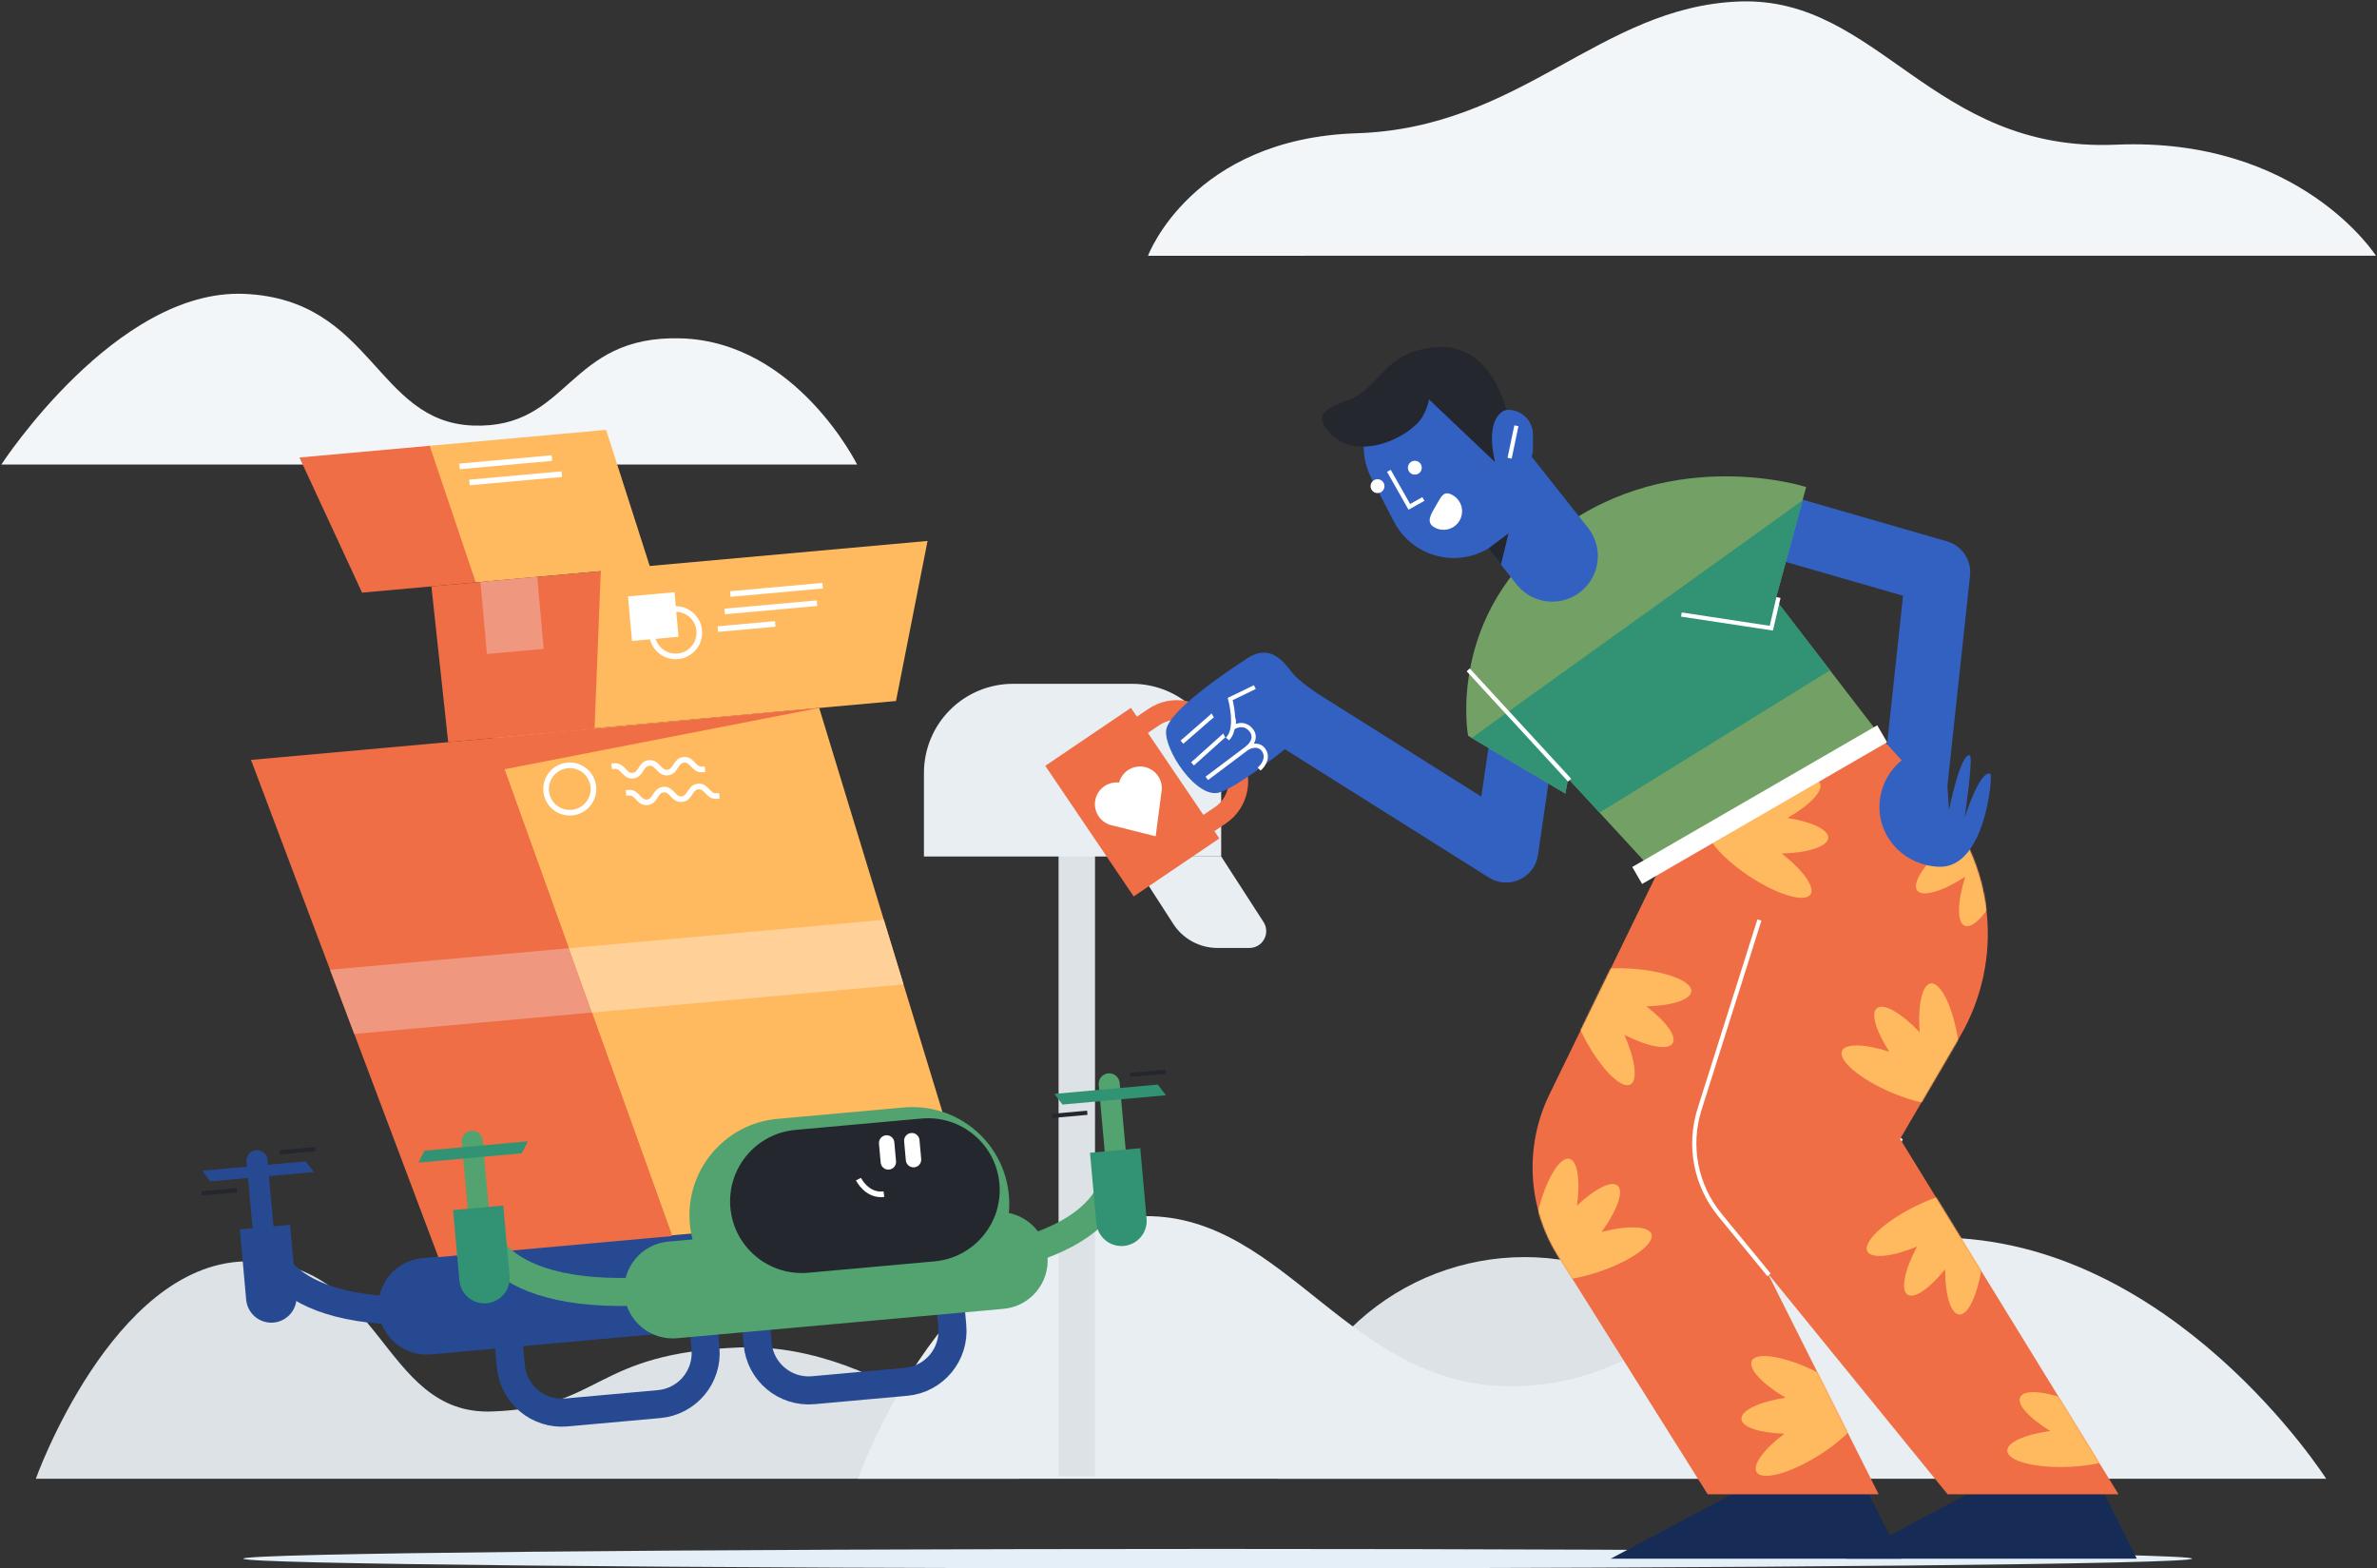 <svg width="1696" height="1119" viewBox="0 0 1696 1119" fill="none" xmlns="http://www.w3.org/2000/svg">
<rect x="0" y="0" width="1696" height="1119" fill="#333333" stroke="none"/>
<path d="M25.54 1055.02C25.54 1055.02 79.97 902.86 174.2 899.94C273.61 896.87 271.01 1009.73 350.84 1007.02C430.67 1004.31 422.44 965.39 527.77 961.33C633.1 957.27 727.04 1055.02 727.04 1055.02H25.54Z" fill="#DCE2E5"/>
<path d="M1263.79 1055.02H911.97C916.595 1011.6 937.121 971.416 969.594 942.218C1002.07 913.02 1044.19 896.865 1087.86 896.865C1131.54 896.865 1173.66 913.02 1206.14 942.218C1238.61 971.416 1259.13 1011.6 1263.76 1055.02H1263.79Z" fill="#DCE2E5"/>
<path d="M612.31 1055.02C612.31 1055.02 676.31 868.36 817.16 867.64C918.78 867.11 963.4 992.38 1082.6 988.95C1201.8 985.52 1225.97 882.56 1383.28 882.94C1550.28 883.36 1659.74 1055.02 1659.74 1055.02H612.31Z" fill="#E9EEF2"/>
<path d="M768.3 603.33V1053.3" stroke="#DCE2E5" stroke-width="26"/>
<path d="M819.1 182.47C819.1 182.47 850.3 98.86 968.05 95.07C1085.8 91.28 1141.11 4.9 1240.82 1.07C1340.53 -2.76 1378.04 108.92 1509.59 103.22C1641.14 97.52 1695.24 182.44 1695.24 182.44L819.1 182.47Z" fill="#F2F6F9"/>
<path d="M611.53 331.41C611.53 331.41 568.33 244.09 486.28 241.41C404.23 238.73 406.89 306.24 337.41 303.6C267.93 300.96 265.99 213.6 174.32 209.66C82.65 205.72 0.97 331.41 0.97 331.41H611.53Z" fill="#F2F6F9"/>
<path d="M722.78 487.86H807.78C824.632 487.86 840.794 494.554 852.71 506.47C864.626 518.386 871.32 534.548 871.32 551.4V611.08H659.24V551.4C659.24 534.548 665.934 518.386 677.85 506.47C689.767 494.554 705.928 487.86 722.78 487.86Z" fill="#E9EEF2"/>
<path d="M868.71 676.32H891.41C893.575 676.328 895.702 675.75 897.565 674.648C899.429 673.546 900.959 671.96 901.995 670.058C903.03 668.157 903.531 666.011 903.446 663.847C903.361 661.684 902.692 659.584 901.51 657.77L871.36 611.08H806.12L837.12 659.13C840.527 664.409 845.204 668.75 850.723 671.753C856.242 674.756 862.427 676.326 868.71 676.32Z" fill="#E9EEF2"/>
<path d="M868.82 1118.97C1252.79 1118.97 1564.05 1115.86 1564.05 1112.02C1564.05 1108.18 1252.79 1105.07 868.82 1105.07C484.855 1105.07 173.59 1108.18 173.59 1112.02C173.59 1115.86 484.855 1118.97 868.82 1118.97Z" fill="#E4EFF7"/>
<path d="M1333.55 1066.06L1356.61 1112.02H1149.26L1235.63 1066.06H1333.55Z" fill="#162C56"/>
<path d="M1501.54 1066.06L1524.59 1112.02H1317.25L1403.62 1066.06H1501.54Z" fill="#162C56"/>
<path d="M1249.28 369.78L1382.76 408.3L1364.09 581.79" stroke="#3361C2" stroke-width="46" stroke-linejoin="round"/>
<path d="M927.39 514.02L1074.6 606.64L1086.93 522.12" stroke="#3361C2" stroke-width="46" stroke-linejoin="round"/>
<path d="M1047.48 524.94C1047.48 524.94 1031.28 437.56 1112.97 377.38C1194.66 317.2 1288.7 347.45 1288.7 347.45L1266.87 427.74L1345.22 529.61L1181.97 623.9L1118.87 555.46L1116.87 566.15L1047.48 524.94Z" fill="#72A065"/>
<path d="M1305.72 478.22L1141.31 579.75L1118.91 555.46L1116.86 566.14L1050.06 526.47L1286.11 357.04L1266.89 427.74L1305.72 478.22Z" fill="#319374"/>
<path d="M1343.5 804.59L1355.74 813.38L1349.62 830.83" stroke="white" stroke-width="3" stroke-linecap="square"/>
<path d="M1118.91 555.46L1048.58 479.03" stroke="white" stroke-width="3" stroke-linecap="square"/>
<path d="M1268.61 427.74L1263.85 448.17L1201.16 438.66" stroke="white" stroke-width="3" stroke-linecap="square"/>
<path d="M1036.56 307.12L1107.55 396.73" stroke="#3361C2" stroke-width="65" stroke-linecap="round" stroke-linejoin="round"/>
<path d="M1071.72 384.14L1066.93 387.89C1061.36 392.247 1054.9 395.322 1048 396.897C1041.1 398.472 1033.95 398.507 1027.04 397.002C1020.13 395.496 1013.63 392.486 1008.02 388.185C1002.4 383.885 997.804 378.4 994.55 372.12L978.43 341.02C973.221 330.977 971.719 319.418 974.188 308.377C976.657 297.336 982.939 287.518 991.93 280.65C996.95 276.81 1002.68 273.996 1008.78 272.37C1014.89 270.744 1021.26 270.337 1027.52 271.173C1033.79 272.009 1039.83 274.071 1045.3 277.241C1050.76 280.411 1055.55 284.628 1059.39 289.65L1080.3 317C1088 327.067 1091.41 339.763 1089.81 352.333C1088.2 364.903 1081.7 376.332 1071.72 384.14Z" fill="#3361C2"/>
<path d="M1093.79 310.12C1093.79 300.345 1085.87 292.42 1076.1 292.42C1066.32 292.42 1058.4 300.345 1058.4 310.12V320.15C1058.4 329.925 1066.32 337.85 1076.1 337.85C1085.87 337.85 1093.79 329.925 1093.79 320.15V310.12Z" fill="#3361C2"/>
<path d="M1081.64 305.23L1077.42 325.43" stroke="white" stroke-width="3" stroke-linecap="square"/>
<path d="M991.71 337.19L1005.57 361.62L1014.29 356.73" stroke="white" stroke-width="3" stroke-linecap="square"/>
<path d="M1036.54 353.29C1038.05 354.153 1039.38 355.305 1040.44 356.682C1041.51 358.059 1042.29 359.632 1042.74 361.312C1043.2 362.992 1043.32 364.745 1043.09 366.471C1042.87 368.197 1042.3 369.861 1041.43 371.369C1040.56 372.876 1039.4 374.196 1038.02 375.254C1036.64 376.312 1035.06 377.086 1033.38 377.532C1031.7 377.978 1029.94 378.088 1028.22 377.854C1026.49 377.62 1024.83 377.048 1023.33 376.17C1017.01 372.52 1021.23 366.48 1024.88 360.17C1028.53 353.86 1030.22 349.64 1036.54 353.29Z" fill="white"/>
<path d="M1066.7 329.65L1028.64 293.56L1019.64 284.99C1018.77 289.31 1017.19 293.456 1014.97 297.26C1006.97 311.13 969.07 330.87 948.39 308.53C931.53 290.31 960.89 288.68 971.39 280.45C987.86 267.5 993.76 249.5 1026.07 247.69C1064.76 245.53 1074.69 292.48 1074.69 292.48C1074.69 292.48 1058.8 295.39 1066.7 329.65Z" fill="#24272D"/>
<path d="M1061.83 391.36L1076.34 380.5L1070.92 402.83L1061.83 391.36Z" fill="#24272D"/>
<path d="M806.901 505.016L745.807 546.38L808.89 639.553L869.984 598.189L806.901 505.016Z" fill="#EF6E45"/>
<path fill-rule="evenodd" clip-rule="evenodd" d="M823.346 511.527L810.581 520.14C797.196 529.171 793.666 547.343 802.697 560.728L817.341 582.433C826.372 595.818 844.544 599.348 857.929 590.317L870.694 581.704C884.079 572.673 887.609 554.501 878.578 541.116L863.934 519.411C854.903 506.026 836.731 502.496 823.346 511.527Z" stroke="#EF6E45" stroke-width="14"/>
<path d="M939.74 494.48C939.74 494.48 927.19 486.58 921.74 479.6C915.84 472.03 906.24 459.09 890.22 469.48C874.2 479.87 834.22 506.98 832.11 520.72C830 534.46 854.11 570.9 870.49 565.27C886.87 559.64 924.97 527.94 924.97 527.94" fill="#3361C2"/>
<path d="M863.38 499.15C864.561 500.675 865.377 502.45 865.767 504.339C866.157 506.229 866.11 508.182 865.63 510.05C865.63 510.05 873.21 503.85 877.82 509.05C882.93 514.86 878.88 519.7 878.88 519.7C878.88 519.7 886.21 513.98 892.08 520.23C898.54 527.1 890.08 533.5 890.08 533.5C890.08 533.5 897.75 529.18 901.8 535.34C905.85 541.5 899.49 547.67 899.49 547.67" stroke="white" stroke-width="3" stroke-linecap="square"/>
<path d="M866.12 509.62L844.45 528.55" stroke="white" stroke-width="3" stroke-linecap="square"/>
<path d="M879.75 519.1L851.98 544" stroke="white" stroke-width="3" stroke-linecap="square"/>
<path d="M891.29 532.62L862.24 554.43" stroke="white" stroke-width="3" stroke-linecap="square"/>
<path d="M894.78 491.87L878.58 499.71C878.58 499.71 882.22 521.39 875.87 528.96C875.87 528.96 858.96 498.1 855.53 496.34C852.1 494.58 886.15 475.05 886.15 475.05" fill="#3361C2"/>
<path d="M893.97 490.87L877.77 498.71C877.77 498.71 883.08 518.52 876.77 526.09" stroke="white" stroke-width="3" stroke-linecap="square"/>
<path d="M796.72 573.71L811.47 577.4L813.45 562.33" stroke="white" stroke-width="31" stroke-linecap="round"/>
<path d="M1009.49 338.63C1012.22 338.63 1014.44 336.414 1014.44 333.68C1014.44 330.946 1012.22 328.73 1009.49 328.73C1006.76 328.73 1004.54 330.946 1004.54 333.68C1004.54 336.414 1006.76 338.63 1009.49 338.63Z" fill="white"/>
<path d="M982.87 351.79C985.604 351.79 987.82 349.574 987.82 346.84C987.82 344.106 985.604 341.89 982.87 341.89C980.136 341.89 977.92 344.106 977.92 346.84C977.92 349.574 980.136 351.79 982.87 351.79Z" fill="white"/>
<path d="M1389.61 1066.06L1261.26 908.38L1340.42 1066.06H1218.42L1111.72 896.16C1100.97 879.049 1094.76 859.482 1093.68 839.305C1092.59 819.127 1096.66 799.006 1105.51 780.84L1181.97 623.9L1345.2 529.61L1380.79 568.89C1401.49 591.744 1414.37 620.603 1417.55 651.275C1420.73 681.946 1414.05 712.834 1398.48 739.45L1355.74 812.56L1511.57 1066.06H1389.61Z" fill="#EF6E45"/>
<mask id="mask0" mask-type="alpha" maskUnits="userSpaceOnUse" x="1093" y="529" width="419" height="538">
<path fill-rule="evenodd" clip-rule="evenodd" d="M1389.61 1066.06L1261.26 908.38L1340.42 1066.06H1218.42L1111.72 896.16C1100.97 879.049 1094.76 859.482 1093.68 839.305C1092.59 819.127 1096.66 799.006 1105.51 780.84L1181.97 623.9L1345.2 529.61L1380.79 568.89C1401.49 591.744 1414.37 620.603 1417.55 651.275C1420.73 681.946 1414.05 712.834 1398.48 739.45L1355.74 812.56L1511.57 1066.06H1389.61Z" fill="white"/>
</mask>
<g mask="url(#mask0)">
<path d="M1141.2 907.24C1125.59 912.56 1111.11 914.56 1102.71 913.09C1098.78 912.4 1096.19 910.95 1095.43 908.73C1095.31 908.377 1095.24 908.011 1095.21 907.64V907.08C1095.22 906.865 1095.24 906.651 1095.28 906.44C1095.28 906.407 1095.28 906.373 1095.28 906.34C1092.61 898.34 1093.02 883.19 1096.88 866.43C1102.32 842.86 1112.56 825.09 1119.74 826.75C1125.64 828.11 1127.65 842.13 1125.17 860.15C1137.83 848.15 1149.75 842.03 1154.17 845.87C1158.85 849.87 1153.78 863.76 1142.69 878.93C1161.23 874.13 1176.33 874.54 1178.36 880.48C1180.73 887.46 1164.1 899.44 1141.2 907.24Z" fill="#FFBA5F"/>
<path d="M1130.91 741.36C1123.14 726.82 1118.82 712.85 1118.91 704.36C1118.91 700.36 1119.97 697.58 1122.04 696.47C1122.36 696.298 1122.69 696.167 1123.04 696.08H1123.21L1123.56 696.02C1123.77 696 1123.99 696 1124.2 696.02L1124.29 695.97C1131.72 692.05 1146.77 689.97 1163.94 691.1C1188.08 692.66 1207.27 699.89 1206.79 707.24C1206.4 713.24 1192.89 717.53 1174.71 718C1188.55 728.56 1196.57 739.32 1193.5 744.34C1190.27 749.61 1175.78 746.84 1159.02 738.34C1166.75 755.86 1168.78 770.82 1163.26 773.78C1156.82 777.17 1142.31 762.69 1130.91 741.36Z" fill="#FFBA5F"/>
<path d="M1394.66 598.16C1407.76 588.16 1420.86 581.65 1429.29 580.38C1433.23 579.78 1436.15 580.33 1437.58 582.19C1437.8 582.501 1437.99 582.836 1438.13 583.19L1438.19 583.35C1438.19 583.46 1438.26 583.58 1438.3 583.69C1438.36 583.896 1438.41 584.107 1438.44 584.32L1438.5 584.4C1443.57 591.1 1448.01 605.63 1449.68 622.75C1452.01 646.83 1447.95 666.93 1440.62 667.64C1434.62 668.22 1428.23 655.57 1424.85 637.7C1416.65 653.05 1407.31 662.7 1401.85 660.47C1396.13 658.13 1396.53 643.39 1402.22 625.47C1386.22 635.91 1371.72 640.32 1367.92 635.34C1363.46 629.48 1375.43 612.83 1394.66 598.16Z" fill="#FFBA5F"/>
<path d="M1247.97 625.04C1234.23 615.94 1223.79 605.7 1219.83 598.15C1217.97 594.62 1217.53 591.68 1218.83 589.72C1219.04 589.411 1219.28 589.128 1219.56 588.88L1219.69 588.78L1219.98 588.56C1220.15 588.432 1220.34 588.318 1220.53 588.22L1220.59 588.14C1225.26 581.14 1237.53 572.14 1253.16 565.01C1275.16 554.91 1295.46 552.16 1298.54 558.86C1301.06 564.36 1291.19 574.52 1275.42 583.56C1292.61 586.28 1304.78 591.94 1304.42 597.81C1304.09 603.99 1290.02 608.44 1271.24 608.93C1286.36 620.68 1295.24 632.88 1291.81 638.11C1287.76 644.24 1268.11 638.4 1247.97 625.04Z" fill="#FFBA5F"/>
<path d="M1503.97 992.92C1513.26 1006.53 1519.07 1019.92 1519.89 1028.44C1520.28 1032.44 1519.58 1035.3 1517.64 1036.62C1517.33 1036.83 1516.99 1037 1516.64 1037.12H1516.47L1516.13 1037.21C1515.92 1037.26 1515.71 1037.29 1515.5 1037.31L1515.41 1037.37C1508.41 1042.07 1493.71 1045.74 1476.52 1046.5C1452.35 1047.56 1432.52 1042.5 1432.18 1035.08C1431.91 1029.08 1444.88 1023.35 1462.9 1020.92C1448.01 1011.92 1438.9 1002.08 1441.38 996.77C1444.02 991.18 1458.72 992.36 1476.31 998.99C1466.73 982.4 1463.09 967.74 1468.31 964.21C1474.33 960.11 1490.32 972.94 1503.97 992.92Z" fill="#FFBA5F"/>
<path d="M1295.04 978.22C1309.84 985.49 1321.49 994.32 1326.39 1001.3C1328.68 1004.56 1329.5 1007.42 1328.46 1009.53C1328.29 1009.86 1328.08 1010.18 1327.84 1010.46L1327.72 1010.58L1327.46 1010.83C1327.3 1010.97 1327.13 1011.11 1326.95 1011.23V1011.32C1323.2 1018.84 1312.18 1029.32 1297.59 1038.41C1277.08 1051.23 1257.27 1056.56 1253.37 1050.31C1250.16 1045.17 1258.66 1033.84 1273.15 1022.85C1255.75 1022.35 1242.95 1018.29 1242.52 1012.42C1242.07 1006.26 1255.45 1000.05 1274.02 997.16C1257.52 987.44 1247.13 976.47 1249.89 970.85C1253.1 964.25 1273.34 967.56 1295.04 978.22Z" fill="#FFBA5F"/>
<path d="M1365.54 861.12C1380.26 853.7 1394.33 849.72 1402.85 850.02C1406.85 850.16 1409.6 851.23 1410.66 853.33C1410.83 853.662 1410.95 854.015 1411.03 854.38C1411.03 854.437 1411.03 854.493 1411.03 854.55C1411.03 854.67 1411.03 854.79 1411.08 854.91C1411.1 855.126 1411.1 855.344 1411.08 855.56C1411.08 855.59 1411.08 855.62 1411.08 855.65C1414.82 863.17 1416.51 878.27 1415 895.4C1412.86 919.5 1405.17 938.51 1397.83 937.86C1391.83 937.32 1387.83 923.71 1387.83 905.53C1376.94 919.1 1365.99 926.86 1361.05 923.67C1355.86 920.32 1358.97 905.9 1367.86 889.35C1350.16 896.65 1335.15 898.35 1332.33 892.73C1329.11 886.17 1343.97 872 1365.54 861.12Z" fill="#FFBA5F"/>
<path d="M1397.29 742.94C1399.75 759.24 1399.14 773.85 1396.2 781.85C1394.83 785.6 1392.94 787.85 1390.62 788.24C1390.25 788.29 1389.88 788.29 1389.51 788.24H1389.34L1388.98 788.17C1388.77 788.129 1388.56 788.068 1388.36 787.99H1388.26C1379.95 789.21 1365.07 786.11 1349.26 779.33C1327.04 769.78 1311.37 756.55 1314.26 749.78C1316.65 744.22 1330.8 744.73 1348.09 750.37C1338.59 735.79 1334.62 722.97 1339.19 719.27C1344 715.38 1356.73 722.83 1369.69 736.44C1368.27 717.34 1371.35 702.55 1377.55 701.62C1384.84 700.56 1393.68 719.02 1397.29 742.94Z" fill="#FFBA5F"/>
</g>
<path d="M1420.17 552.04C1422.01 552.83 1416.73 619.39 1383.71 618.39C1360.14 617.67 1341.01 599.27 1341.01 575.68C1341.01 564.355 1345.51 553.494 1353.52 545.487C1361.52 537.479 1372.39 532.98 1383.71 532.98C1388.71 532.98 1390.58 578.15 1390.58 578.15C1390.58 578.15 1398.64 537.51 1405.38 538.88C1408.23 539.45 1401.81 583.34 1401.81 583.34C1401.81 583.34 1412.62 548.81 1420.17 552.04Z" fill="#3361C2"/>
<path d="M1174.2 621.09L1336.87 527.02" stroke="white" stroke-width="14" stroke-linecap="square"/>
<path d="M1261.26 908.38L1227.15 866.82C1218.65 856.464 1212.87 844.149 1210.33 830.993C1207.79 817.837 1208.58 804.255 1212.62 791.48L1254.91 657.78" stroke="white" stroke-width="3" stroke-linecap="square"/>
<path fill-rule="evenodd" clip-rule="evenodd" d="M462.054 910.463L395.882 916.427C375.799 918.237 360.987 935.984 362.797 956.067L364.469 974.621C366.279 994.704 384.026 1009.52 404.109 1007.71L470.281 1001.74C490.363 999.933 505.176 982.186 503.366 962.103L501.694 943.548C499.884 923.466 482.136 908.653 462.054 910.463Z" stroke="#274992" stroke-width="20"/>
<path fill-rule="evenodd" clip-rule="evenodd" d="M638.178 894.588L572.006 900.552C551.924 902.362 537.111 920.109 538.921 940.192L540.593 958.746C542.403 978.829 560.15 993.642 580.233 991.832L646.405 985.868C666.487 984.058 681.3 966.31 679.49 946.228L677.818 927.673C676.008 907.591 658.26 892.778 638.178 894.588Z" stroke="#274992" stroke-width="20"/>
<path d="M796.54 830.26C796.54 830.26 805.37 890.56 674.03 902.37" stroke="#52A36F" stroke-width="20"/>
<path d="M791.41 773.26L795.69 820.76" stroke="#52A36F" stroke-width="15" stroke-linecap="round"/>
<path d="M301.308 897.627L549.681 875.242L555.869 943.903L307.496 966.288C302.988 966.695 298.444 966.209 294.123 964.859C289.802 963.509 285.79 961.322 282.314 958.421C278.839 955.52 275.969 951.964 273.869 947.954C271.768 943.944 270.478 939.56 270.071 935.052C269.251 925.947 272.081 916.889 277.939 909.87C283.797 902.851 292.203 898.447 301.308 897.627Z" fill="#274992"/>
<path d="M709.802 864.842L476.842 885.809C457.805 887.522 443.761 904.344 445.474 923.381C447.188 942.418 464.009 956.462 483.047 954.749L716.007 933.782C735.044 932.069 749.088 915.247 747.374 896.21C745.661 877.173 728.839 863.129 709.802 864.842Z" fill="#52A36F"/>
<path d="M693.39 862.06L479.16 881.37L422.03 722.41L405.53 676.52L351.65 526.59L351.46 526.07L584.5 505.07L630.61 656.24L644.67 702.35L693.39 862.06Z" fill="#FFBA5F"/>
<path d="M479.74 881.85L312.78 896.9L252.78 737.67L235.51 691.85L179.1 542.14L352.04 526.55L405.93 676.49L422.42 722.38L479.55 881.34L479.74 881.85Z" fill="#EF6E45"/>
<path d="M339.99 415.46L258.34 422.81L213.66 326.4L307.1 317.98L339.99 415.46Z" fill="#EF6E45"/>
<path d="M463.74 404.31L339.46 415.51L306.57 318.03L432.46 306.68L463.74 404.31Z" fill="#FFBA5F"/>
<path d="M429.26 407.41L424.8 519.99L319.77 529.46L307.81 418.36L429.26 407.41Z" fill="#EF6E45"/>
<path d="M661.81 385.93L639.3 500.13L424.23 519.51L428.69 406.94L661.81 385.93Z" fill="#FFBA5F"/>
<path fill-rule="evenodd" clip-rule="evenodd" d="M482.07 468.31C491.409 468.31 498.98 460.739 498.98 451.4C498.98 442.061 491.409 434.49 482.07 434.49C472.731 434.49 465.16 442.061 465.16 451.4C465.16 460.739 472.731 468.31 482.07 468.31Z" stroke="white" stroke-width="4" stroke-linecap="square"/>
<path d="M481.255 422.512L448.07 425.502L450.933 457.274L484.119 454.283L481.255 422.512Z" fill="white"/>
<path d="M523.08 423.62L584.99 418.04" stroke="white" stroke-width="4" stroke-linecap="square"/>
<path d="M519.03 436.1L580.94 430.52" stroke="white" stroke-width="4" stroke-linecap="square"/>
<path d="M329.87 332.57L391.78 326.99" stroke="white" stroke-width="4" stroke-linecap="square"/>
<path d="M336.94 344.04L398.85 338.46" stroke="white" stroke-width="4" stroke-linecap="square"/>
<path d="M514.13 448.65L551.13 445.31" stroke="white" stroke-width="4" stroke-linecap="square"/>
<path fill-rule="evenodd" clip-rule="evenodd" d="M406.53 579.83C415.869 579.83 423.44 572.259 423.44 562.92C423.44 553.581 415.869 546.01 406.53 546.01C397.191 546.01 389.62 553.581 389.62 562.92C389.62 572.259 397.191 579.83 406.53 579.83Z" stroke="white" stroke-width="4" stroke-linecap="square"/>
<path d="M438.42 546.56C444.6 546 445.32 553.96 451.51 553.4C457.7 552.84 456.98 544.88 463.17 544.32C469.36 543.76 470.08 551.73 476.27 551.17C482.46 550.61 481.75 542.65 487.94 542.09C494.13 541.53 494.85 549.5 501.04 548.94" stroke="white" stroke-width="4" stroke-linecap="square"/>
<path d="M448.64 565.561C454.83 565.011 455.55 572.971 461.74 572.411C467.93 571.851 467.21 563.891 473.4 563.331C479.59 562.771 480.31 570.741 486.49 570.181C492.67 569.621 491.97 561.661 498.16 561.101C504.35 560.541 505.07 568.501 511.27 567.941" stroke="white" stroke-width="4" stroke-linecap="square"/>
<path d="M422.03 722.41V722.42L252.78 737.67L235.51 691.85L405.53 676.53L422.03 722.41Z" fill="#EF977F"/>
<path d="M644.67 702.35L422.42 722.38L405.93 676.49L630.61 656.24L644.67 702.35Z" fill="#FFD097"/>
<path opacity="0.26" d="M422.03 722.42V722.41L405.53 676.53L405.93 676.49L422.42 722.38L422.03 722.42Z" fill="white"/>
<path d="M383.309 411.555L342.793 415.207L347.425 466.599L387.941 462.947L383.309 411.555Z" fill="#EF977F"/>
<path d="M644.843 790.116L554.808 798.23C516.815 801.654 488.792 835.229 492.217 873.221C495.641 911.214 529.215 939.237 567.208 935.813L657.243 927.698C695.235 924.274 723.258 890.699 719.834 852.707C716.41 814.714 682.835 786.691 644.843 790.116Z" fill="#52A36F"/>
<path d="M657.553 798.016L567.488 806.133C539.353 808.669 518.601 833.533 521.136 861.668L521.137 861.678C523.673 889.814 548.537 910.566 576.672 908.03L666.737 899.913C694.872 897.377 715.625 872.514 713.089 844.378L713.088 844.368C710.553 816.233 685.689 795.48 657.553 798.016Z" fill="#24272D"/>
<path d="M612.53 841.24C612.53 841.24 618.53 853.56 630.68 851.96" stroke="white" stroke-width="4"/>
<path d="M632.63 815.44L633.84 828.94" stroke="white" stroke-width="11" stroke-linecap="round"/>
<path d="M650.58 813.82L651.8 827.33" stroke="white" stroke-width="11" stroke-linecap="round"/>
<path d="M189.97 884.93C189.97 884.93 191.97 945.82 326.97 933.65" stroke="#274992" stroke-width="20"/>
<path d="M171.218 877.075L206.983 873.852L211.506 924.038C211.935 928.793 210.457 933.523 207.398 937.188C204.339 940.853 199.949 943.153 195.195 943.581C190.44 944.01 185.71 942.532 182.045 939.473C178.38 936.414 176.08 932.024 175.652 927.27L171.128 877.083L171.218 877.075Z" fill="#274992"/>
<path d="M183.38 828.1L187.65 875.52" stroke="#274992" stroke-width="15" stroke-linecap="round"/>
<path d="M777.812 822.405L813.577 819.182L818.1 869.368C818.529 874.123 817.051 878.853 813.992 882.518C810.933 886.183 806.543 888.483 801.788 888.911C797.034 889.34 792.304 887.862 788.639 884.803C784.974 881.744 782.674 877.354 782.245 872.6L777.722 822.413L777.812 822.405Z" fill="#319374"/>
<path d="M831.89 781.39L758.08 788.04L752.31 780.43L826.12 773.78L831.89 781.39Z" fill="#319374"/>
<path d="M342.05 871.23C342.05 871.23 344.14 932.1 475.48 920.23" stroke="#52A36F" stroke-width="20"/>
<path d="M336.91 814.22L341.19 861.72" stroke="#52A36F" stroke-width="15" stroke-linecap="round"/>
<path d="M347.319 929.824C342.564 930.252 337.834 928.775 334.169 925.716C330.504 922.657 328.204 918.267 327.776 913.512L323.253 863.326L359.068 860.098L363.596 910.344C364.007 915.083 362.526 919.792 359.476 923.442C356.426 927.092 352.055 929.386 347.319 929.824Z" fill="#319374"/>
<path d="M298.53 829.46L372.34 822.81L376.66 814.28L302.85 820.94L298.53 829.46Z" fill="#319374"/>
<path d="M223.86 836.19L150.04 842.84L144.28 835.23L218.09 828.58L223.86 836.19Z" fill="#274992"/>
<path d="M199.6 822.14L224.86 819.86" stroke="#24272D" stroke-width="3"/>
<path d="M169.02 849.14L144.01 851.39" stroke="#24272D" stroke-width="3"/>
<path d="M806.36 766.88L831.61 764.61" stroke="#24272D" stroke-width="3"/>
<path d="M775.78 793.88L750.77 796.14" stroke="#24272D" stroke-width="3"/>
<path d="M584.5 505.07L359.66 548.87L351.65 526.59L584.5 505.07Z" fill="#EF6E45"/>
</svg>
